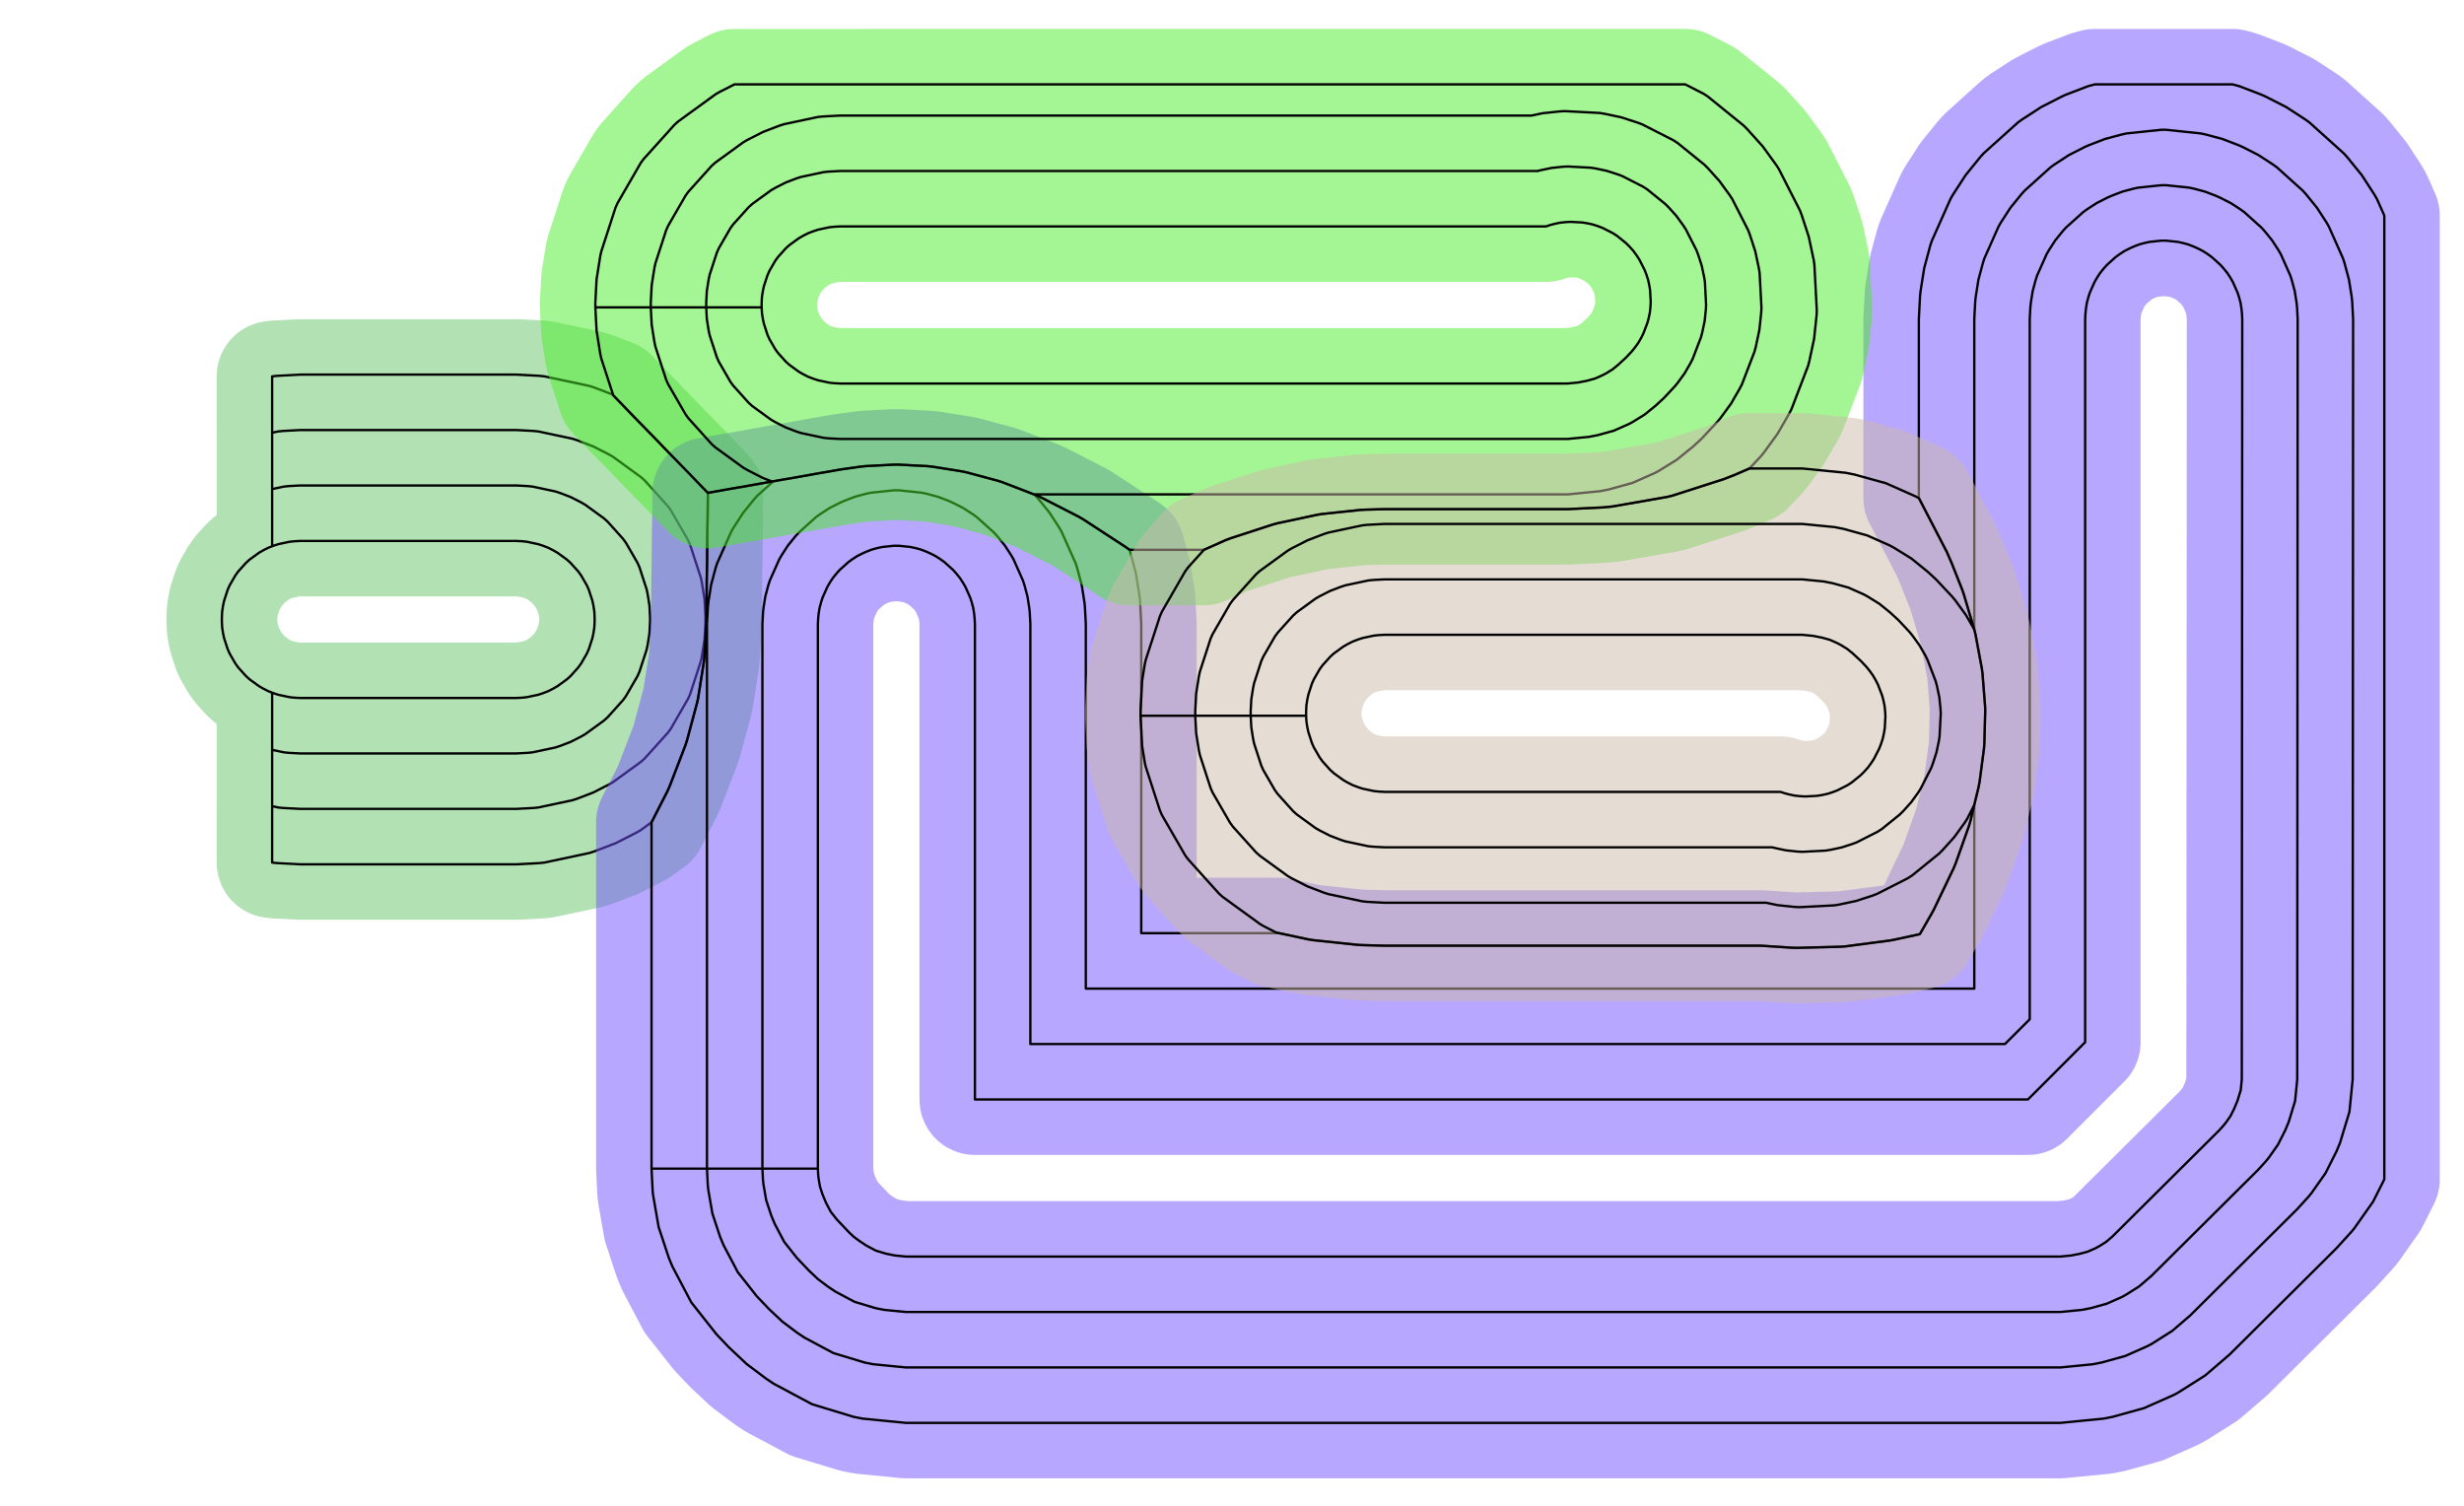 <?xml version="1.0" standalone="no"?>
<!DOCTYPE svg PUBLIC "-//W3C//DTD SVG 1.1//EN"
"http://www.w3.org/Graphics/SVG/1.1/DTD/svg11.dtd">
<!-- original:
<svg width="50.3955" height="30.8092" viewBox="0 0 1049.91 641.858" version="1.1"
-->
<svg width="5039.55" height="3080.92" viewBox="0 0 1049.91 641.858" version="1.1"
xmlns="http://www.w3.org/2000/svg"
xmlns:xlink="http://www.w3.org/1999/xlink">
<polyline points="94.541,264.981 94.541,262.923 94.671,260.455 95.057,258.011 95.485,255.999 97.011,251.303 97.849,249.423 100.317,245.147 101.527,243.481 104.831,239.811 106.361,238.435 110.355,235.531 112.137,234.503 114.341,233.381 115.953,232.763 115.953,160.371 116.029,160.353 118.075,160.139 127.953,159.621 219.953,159.621 229.829,160.139 231.875,160.353 251.197,164.461 253.153,165.097 260.933,168.083 263.647,170.855 265.169,172.429 269.159,176.599 270.647,178.135 278.619,186.277 280.063,187.769 283.727,191.599 285.163,193.083 292.739,200.819 294.175,202.303 297.839,206.133 299.283,207.625 301.619,210.011 301.553,218.379 301.519,220.735 301.403,226.523 301.371,228.789 301.301,238.647 301.271,240.801 301.169,245.625 301.139,247.733 301.081,256.391 301.051,258.457 300.957,262.923 300.927,264.981 300.921,265.953 300.137,279.955 299.921,282.013 297.477,297.377 297.039,299.435 292.719,315.511 292.051,317.567 285.337,335.011 284.419,337.071 277.615,350.377 272.981,353.743 271.199,354.773 262.387,359.263 253.153,362.807 251.197,363.443 231.875,367.551 229.829,367.765 219.953,368.283 127.953,368.283 118.075,367.765 116.029,367.551 115.953,367.533 115.953,295.141 114.341,294.523 112.137,293.401 110.355,292.373 106.361,289.469 104.831,288.093 101.527,284.423 100.317,282.757 97.849,278.481 97.011,276.601 95.485,271.905 95.057,269.893 94.671,267.449 94.541,264.981 94.541,264.981 94.541,262.923 94.671,260.455 95.057,258.011 95.485,255.999 97.011,251.303 97.849,249.423 100.317,245.147 101.527,243.481 104.831,239.811 106.361,238.435 110.355,235.531 112.137,234.503 114.341,233.381 115.951,232.763 115.951,184.387 118.499,183.847 120.545,183.631 127.953,183.243 219.953,183.243 227.359,183.631 229.405,183.847 243.897,186.927 245.855,187.563 252.779,190.221 259.389,193.589 261.171,194.617 273.155,203.325 274.685,204.703 284.599,215.711 285.807,217.377 293.215,230.207 294.053,232.087 298.631,246.177 299.059,248.189 300.219,255.515 300.607,262.923 300.607,264.981 300.219,272.389 299.059,279.715 298.631,281.727 294.053,295.817 293.215,297.697 285.807,310.527 284.599,312.193 274.685,323.201 273.155,324.579 261.171,333.287 259.389,334.315 252.779,337.683 245.855,340.341 243.897,340.977 229.405,344.057 227.359,344.273 219.953,344.661 127.953,344.661 120.545,344.273 118.499,344.057 115.951,343.517 115.951,295.141 114.341,294.523 112.137,293.401 110.355,292.373 106.361,289.469 104.831,288.093 101.527,284.423 100.317,282.757 97.849,278.481 97.011,276.601 95.485,271.905 95.057,269.893 94.671,267.449 94.541,264.981 94.541,264.981 94.541,262.923 94.671,260.455 95.057,258.011 95.485,255.999 97.011,251.303 97.849,249.423 100.317,245.147 101.527,243.481 104.831,239.811 106.361,238.435 110.355,235.531 112.137,234.503 114.341,233.381 115.951,232.763 115.951,208.405 120.967,207.339 123.013,207.125 127.953,206.865 219.953,206.865 224.891,207.125 226.937,207.339 236.597,209.393 238.555,210.029 243.171,211.801 247.577,214.045 249.359,215.075 257.349,220.881 258.879,222.257 265.487,229.597 266.697,231.261 271.635,239.815 272.473,241.695 275.525,251.087 275.953,253.101 276.725,257.985 276.985,262.923 276.985,264.981 276.725,269.919 275.953,274.803 275.525,276.817 272.473,286.209 271.635,288.089 266.697,296.643 265.487,298.307 258.879,305.647 257.349,307.023 249.359,312.829 247.577,313.859 243.171,316.103 238.555,317.875 236.597,318.511 226.937,320.565 224.891,320.779 219.953,321.039 127.953,321.039 123.013,320.779 120.967,320.565 115.951,319.499 115.951,295.141 114.341,294.523 112.137,293.401 110.355,292.373 106.361,289.469 104.831,288.093 101.527,284.423 100.317,282.757 97.849,278.481 97.011,276.601 95.485,271.905 95.057,269.893 94.671,267.449 94.541,264.981 94.541,264.981 94.541,262.923 94.671,260.455 95.057,258.011 95.485,255.999 97.011,251.303 97.849,249.423 100.317,245.147 101.527,243.481 104.831,239.811 106.361,238.435 110.355,235.531 112.137,234.503 114.341,233.381 116.649,232.495 118.607,231.859 123.437,230.831 125.483,230.617 127.953,230.487 219.953,230.487 222.421,230.617 224.467,230.831 229.297,231.859 231.255,232.495 233.563,233.381 235.767,234.503 237.549,235.531 241.543,238.435 243.073,239.811 246.377,243.481 247.587,245.147 250.055,249.423 250.893,251.303 252.419,255.999 252.847,258.011 253.233,260.455 253.363,262.923 253.363,264.981 253.233,267.449 252.847,269.893 252.419,271.905 250.893,276.601 250.055,278.481 247.587,282.757 246.377,284.423 243.073,288.093 241.543,289.469 237.549,292.373 235.767,293.401 233.563,294.523 231.255,295.409 229.297,296.045 224.467,297.073 222.421,297.287 219.953,297.417 127.953,297.417 125.483,297.287 123.437,297.073 118.607,296.045 116.649,295.409 114.341,294.523 112.137,293.401 110.355,292.373 106.361,289.469 104.831,288.093 101.527,284.423 100.317,282.757 97.849,278.481 97.011,276.601 95.485,271.905 95.057,269.893 94.671,267.449 94.541,264.981" style="stroke:rgb(103,198,105);stroke-width:47.244;fill:none;stroke-opacity:0.5;stroke-linecap:round;stroke-linejoin:round;;fill:none"/>
<polyline points="94.541,264.981 94.541,262.923 94.671,260.455 95.057,258.011 95.485,255.999 97.011,251.303 97.849,249.423 100.317,245.147 101.527,243.481 104.831,239.811 106.361,238.435 110.355,235.531 112.137,234.503 114.341,233.381 115.953,232.763 115.953,160.371 116.029,160.353 118.075,160.139 127.953,159.621 219.953,159.621 229.829,160.139 231.875,160.353 251.197,164.461 253.153,165.097 260.933,168.083 263.647,170.855 265.169,172.429 269.159,176.599 270.647,178.135 278.619,186.277 280.063,187.769 283.727,191.599 285.163,193.083 292.739,200.819 294.175,202.303 297.839,206.133 299.283,207.625 301.619,210.011 301.553,218.379 301.519,220.735 301.403,226.523 301.371,228.789 301.301,238.647 301.271,240.801 301.169,245.625 301.139,247.733 301.081,256.391 301.051,258.457 300.957,262.923 300.927,264.981 300.921,265.953 300.137,279.955 299.921,282.013 297.477,297.377 297.039,299.435 292.719,315.511 292.051,317.567 285.337,335.011 284.419,337.071 277.615,350.377 272.981,353.743 271.199,354.773 262.387,359.263 253.153,362.807 251.197,363.443 231.875,367.551 229.829,367.765 219.953,368.283 127.953,368.283 118.075,367.765 116.029,367.551 115.953,367.533 115.953,295.141 114.341,294.523 112.137,293.401 110.355,292.373 106.361,289.469 104.831,288.093 101.527,284.423 100.317,282.757 97.849,278.481 97.011,276.601 95.485,271.905 95.057,269.893 94.671,267.449 94.541,264.981 94.541,264.981 94.541,262.923 94.671,260.455 95.057,258.011 95.485,255.999 97.011,251.303 97.849,249.423 100.317,245.147 101.527,243.481 104.831,239.811 106.361,238.435 110.355,235.531 112.137,234.503 114.341,233.381 115.951,232.763 115.951,184.387 118.499,183.847 120.545,183.631 127.953,183.243 219.953,183.243 227.359,183.631 229.405,183.847 243.897,186.927 245.855,187.563 252.779,190.221 259.389,193.589 261.171,194.617 273.155,203.325 274.685,204.703 284.599,215.711 285.807,217.377 293.215,230.207 294.053,232.087 298.631,246.177 299.059,248.189 300.219,255.515 300.607,262.923 300.607,264.981 300.219,272.389 299.059,279.715 298.631,281.727 294.053,295.817 293.215,297.697 285.807,310.527 284.599,312.193 274.685,323.201 273.155,324.579 261.171,333.287 259.389,334.315 252.779,337.683 245.855,340.341 243.897,340.977 229.405,344.057 227.359,344.273 219.953,344.661 127.953,344.661 120.545,344.273 118.499,344.057 115.951,343.517 115.951,295.141 114.341,294.523 112.137,293.401 110.355,292.373 106.361,289.469 104.831,288.093 101.527,284.423 100.317,282.757 97.849,278.481 97.011,276.601 95.485,271.905 95.057,269.893 94.671,267.449 94.541,264.981 94.541,264.981 94.541,262.923 94.671,260.455 95.057,258.011 95.485,255.999 97.011,251.303 97.849,249.423 100.317,245.147 101.527,243.481 104.831,239.811 106.361,238.435 110.355,235.531 112.137,234.503 114.341,233.381 115.951,232.763 115.951,208.405 120.967,207.339 123.013,207.125 127.953,206.865 219.953,206.865 224.891,207.125 226.937,207.339 236.597,209.393 238.555,210.029 243.171,211.801 247.577,214.045 249.359,215.075 257.349,220.881 258.879,222.257 265.487,229.597 266.697,231.261 271.635,239.815 272.473,241.695 275.525,251.087 275.953,253.101 276.725,257.985 276.985,262.923 276.985,264.981 276.725,269.919 275.953,274.803 275.525,276.817 272.473,286.209 271.635,288.089 266.697,296.643 265.487,298.307 258.879,305.647 257.349,307.023 249.359,312.829 247.577,313.859 243.171,316.103 238.555,317.875 236.597,318.511 226.937,320.565 224.891,320.779 219.953,321.039 127.953,321.039 123.013,320.779 120.967,320.565 115.951,319.499 115.951,295.141 114.341,294.523 112.137,293.401 110.355,292.373 106.361,289.469 104.831,288.093 101.527,284.423 100.317,282.757 97.849,278.481 97.011,276.601 95.485,271.905 95.057,269.893 94.671,267.449 94.541,264.981 94.541,264.981 94.541,262.923 94.671,260.455 95.057,258.011 95.485,255.999 97.011,251.303 97.849,249.423 100.317,245.147 101.527,243.481 104.831,239.811 106.361,238.435 110.355,235.531 112.137,234.503 114.341,233.381 116.649,232.495 118.607,231.859 123.437,230.831 125.483,230.617 127.953,230.487 219.953,230.487 222.421,230.617 224.467,230.831 229.297,231.859 231.255,232.495 233.563,233.381 235.767,234.503 237.549,235.531 241.543,238.435 243.073,239.811 246.377,243.481 247.587,245.147 250.055,249.423 250.893,251.303 252.419,255.999 252.847,258.011 253.233,260.455 253.363,262.923 253.363,264.981 253.233,267.449 252.847,269.893 252.419,271.905 250.893,276.601 250.055,278.481 247.587,282.757 246.377,284.423 243.073,288.093 241.543,289.469 237.549,292.373 235.767,293.401 233.563,294.523 231.255,295.409 229.297,296.045 224.467,297.073 222.421,297.287 219.953,297.417 127.953,297.417 125.483,297.287 123.437,297.073 118.607,296.045 116.649,295.409 114.341,294.523 112.137,293.401 110.355,292.373 106.361,289.469 104.831,288.093 101.527,284.423 100.317,282.757 97.849,278.481 97.011,276.601 95.485,271.905 95.057,269.893 94.671,267.449 94.541,264.981" style="stroke:rgb(0,0,0);stroke-width:1px;fill:none;stroke-opacity:1;stroke-linecap:round;stroke-linejoin:round;;fill:none"/>
<polyline points="277.621,497.953 277.621,350.365 284.419,337.071 285.337,335.011 292.051,317.567 292.719,315.511 297.039,299.435 297.477,297.377 299.921,282.013 300.137,279.955 300.921,265.953 300.927,264.981 300.957,262.923 301.051,258.457 301.081,256.391 301.139,247.733 301.169,245.625 301.271,240.801 301.301,238.647 301.371,228.789 301.403,226.523 301.519,220.735 301.553,218.379 301.619,210.011 311.603,208.229 314.239,207.775 315.573,207.555 318.157,207.109 332.625,204.521 334.915,204.129 335.703,203.999 337.963,203.613 349.365,201.569 351.475,201.209 351.937,201.133 354.031,200.775 357.953,200.073 366.625,198.839 368.681,198.621 380.923,197.977 382.981,197.977 395.221,198.621 397.277,198.839 409.845,200.837 411.903,201.273 425.069,204.813 427.125,205.481 441.439,210.989 443.497,211.907 459.439,220.059 461.497,221.247 479.673,233.097 481.305,234.283 481.443,234.707 484.003,244.261 485.551,254.029 485.765,256.075 486.283,265.953 486.283,297.127 485.979,302.923 485.979,304.981 486.283,310.773 486.283,397.621 545.101,397.621 557.551,400.275 559.609,400.601 578.515,402.597 580.575,402.705 589.953,402.951 750.209,402.951 763.777,403.829 765.833,403.883 784.351,403.397 786.407,403.235 805.247,400.747 807.305,400.365 818.049,398.049 822.951,389.511 824.069,387.453 832.463,369.917 833.315,367.861 838.961,351.963 839.569,349.905 843.121,335.149 843.503,333.089 845.371,318.943 845.533,316.885 845.899,302.989 845.845,300.933 844.745,286.999 844.475,284.941 841.795,270.515 841.301,268.457 836.741,253.117 836.013,251.059 831.563,239.829 829.485,235.077 817.859,212.653 817.621,212.257 817.621,135.951 818.139,126.075 818.353,124.029 819.901,114.261 822.461,104.707 823.097,102.751 831.131,84.705 832.161,82.923 837.547,74.627 843.771,66.941 845.147,65.413 859.827,52.195 861.491,50.985 869.787,45.599 878.599,41.109 880.479,40.271 889.713,36.727 892.607,35.953 951.297,35.953 954.191,36.727 963.425,40.271 965.305,41.109 974.117,45.599 982.413,50.985 984.077,52.195 998.757,65.413 1000.13,66.941 1006.36,74.627 1011.74,82.923 1012.77,84.705 1015.95,91.845 1015.95,502.519 1011.18,511.997 1003.18,523.363 1001.95,524.855 995.527,531.921 950.037,577.145 939.595,586.113 927.961,593.467 926.259,594.377 913.551,600.011 900.153,603.717 896.385,604.467 877.953,606.283 385.953,606.283 367.519,604.467 363.751,603.717 346.027,598.341 329.691,589.609 326.497,587.475 318.143,581.199 310.533,574.037 305.309,568.545 294.555,554.931 286.473,539.579 285.003,536.031 280.643,522.831 278.265,509.133 278.077,507.213 277.621,497.953 301.243,497.953 301.243,265.953 301.631,258.545 301.847,256.499 303.007,249.171 304.927,242.007 305.563,240.049 311.589,226.515 312.617,224.733 316.657,218.513 321.325,212.749 322.703,211.219 329.525,205.075 332.625,204.521 334.915,204.129 335.703,203.999 337.963,203.613 349.365,201.569 351.475,201.209 351.937,201.133 354.031,200.775 357.953,200.073 366.625,198.839 368.681,198.621 380.923,197.977 382.981,197.977 395.221,198.621 397.277,198.839 409.845,200.837 411.903,201.273 425.069,204.813 427.125,205.481 440.581,210.659 441.201,211.219 442.579,212.749 447.247,218.513 451.287,224.733 452.315,226.515 458.341,240.049 458.977,242.007 460.897,249.171 462.057,256.499 462.273,258.545 462.661,265.953 462.661,421.243 841.243,421.243 841.243,342.953 843.121,335.149 843.503,333.089 845.371,318.943 845.533,316.885 845.899,302.989 845.845,300.933 844.745,286.999 844.475,284.941 841.795,270.515 841.301,268.457 841.243,268.261 841.243,135.951 841.631,128.545 841.847,126.499 843.007,119.171 844.927,112.007 845.563,110.049 851.589,96.515 852.617,94.733 856.657,88.513 861.325,82.749 862.703,81.219 873.711,71.305 875.377,70.097 881.597,66.057 888.207,62.689 890.087,61.851 897.011,59.193 904.177,57.273 906.189,56.845 920.923,55.297 922.981,55.297 937.715,56.845 939.727,57.273 946.893,59.193 953.817,61.851 955.697,62.689 962.307,66.057 968.527,70.097 970.193,71.305 981.201,81.219 982.579,82.749 987.247,88.513 991.287,94.733 992.315,96.515 998.341,110.049 998.977,112.007 1000.9,119.171 1002.06,126.499 1002.27,128.545 1002.66,135.993 1002.47,459.913 1001.1,473.717 997.077,486.991 995.607,490.539 990.919,499.853 984.917,508.377 983.691,509.869 978.873,515.169 933.383,560.393 925.551,567.119 916.827,572.635 915.125,573.543 905.593,577.769 895.543,580.549 891.777,581.299 877.953,582.661 385.953,582.661 372.127,581.299 368.361,580.549 355.067,576.517 342.815,569.969 339.621,567.835 333.355,563.127 327.647,557.755 322.423,552.265 314.359,542.053 308.297,530.539 306.827,526.991 303.557,517.091 301.773,506.819 301.585,504.899 301.243,497.953 324.865,497.953 324.865,265.953 325.125,261.013 325.339,258.967 326.113,254.083 327.393,249.307 328.029,247.349 332.045,238.327 333.075,236.545 335.767,232.397 338.881,228.555 340.257,227.025 347.597,220.417 349.261,219.207 353.409,216.513 357.815,214.269 359.695,213.431 364.311,211.659 369.087,210.379 371.101,209.951 380.923,208.919 382.981,208.919 392.803,209.951 394.817,210.379 399.593,211.659 404.209,213.431 406.089,214.269 410.495,216.513 414.643,219.207 416.307,220.417 423.647,227.025 425.023,228.555 428.137,232.397 430.829,236.545 431.859,238.327 435.875,247.349 436.511,249.307 437.791,254.083 438.565,258.967 438.779,261.013 439.039,265.953 439.039,444.865 854.307,444.865 864.865,434.305 864.865,135.951 865.125,131.013 865.339,128.967 866.113,124.083 867.393,119.307 868.029,117.349 872.045,108.327 873.075,106.545 875.767,102.397 878.881,98.555 880.257,97.025 887.597,90.417 889.261,89.207 893.409,86.513 897.815,84.269 899.695,83.431 904.311,81.659 909.087,80.379 911.101,79.951 920.923,78.919 922.981,78.919 932.803,79.951 934.817,80.379 939.593,81.659 944.209,83.431 946.089,84.269 950.495,86.513 954.643,89.207 956.307,90.417 963.647,97.025 965.023,98.555 968.137,102.397 970.829,106.545 971.859,108.327 975.875,117.349 976.511,119.307 977.791,124.083 978.565,128.967 978.779,131.013 979.039,135.979 978.849,459.899 977.939,469.103 975.253,477.951 973.783,481.499 970.659,487.709 966.655,493.391 965.431,494.883 962.219,498.417 916.729,543.641 911.507,548.125 905.691,551.801 903.989,552.711 897.635,555.527 890.935,557.381 887.169,558.131 877.953,559.039 385.953,559.039 376.735,558.131 372.969,557.381 364.105,554.693 355.939,550.327 352.745,548.193 348.567,545.055 344.763,541.475 339.539,535.983 334.161,529.175 330.121,521.499 328.651,517.951 326.471,511.351 325.283,504.503 325.093,502.583 324.865,497.953 348.487,497.953 348.487,265.953 348.617,263.483 348.831,261.437 349.219,258.995 349.859,256.607 350.495,254.649 352.503,250.137 353.531,248.355 354.879,246.283 356.435,244.361 357.811,242.831 361.481,239.527 363.147,238.317 365.219,236.971 367.423,235.849 369.303,235.011 371.611,234.125 373.999,233.485 376.011,233.057 380.923,232.541 382.981,232.541 387.893,233.057 389.905,233.485 392.293,234.125 394.601,235.011 396.481,235.849 398.685,236.971 400.757,238.317 402.423,239.527 406.093,242.831 407.469,244.361 409.025,246.283 410.373,248.355 411.401,250.137 413.409,254.649 414.045,256.607 414.685,258.995 415.073,261.437 415.287,263.483 415.417,265.953 415.417,468.487 864.091,468.487 888.487,444.091 888.487,135.951 888.617,133.483 888.831,131.437 889.219,128.995 889.859,126.607 890.495,124.649 892.503,120.137 893.531,118.355 894.879,116.283 896.435,114.361 897.811,112.831 901.481,109.527 903.147,108.317 905.219,106.971 907.423,105.849 909.303,105.011 911.611,104.125 913.999,103.485 916.011,103.057 920.923,102.541 922.981,102.541 927.893,103.057 929.905,103.485 932.293,104.125 934.601,105.011 936.481,105.849 938.685,106.971 940.757,108.317 942.423,109.527 946.093,112.831 947.469,114.361 949.025,116.283 950.373,118.355 951.401,120.137 953.409,124.649 954.045,126.607 954.685,128.995 955.073,131.437 955.287,133.483 955.417,135.965 955.227,459.885 954.773,464.487 953.429,468.911 951.959,472.459 950.397,475.565 948.395,478.405 947.171,479.897 945.565,481.665 900.075,526.889 897.463,529.129 894.555,530.969 892.853,531.879 889.677,533.287 886.327,534.213 882.561,534.963 877.953,535.417 385.953,535.417 381.343,534.963 377.577,534.213 373.145,532.869 369.061,530.687 365.869,528.553 363.779,526.983 361.877,525.193 356.653,519.701 353.965,516.297 351.945,512.459 350.475,508.911 349.385,505.611 348.791,502.187 348.601,500.267 348.487,497.953" style="stroke:rgb(115,81,255);stroke-width:47.244;fill:none;stroke-opacity:0.5;stroke-linecap:round;stroke-linejoin:round;;fill:none"/>
<polyline points="277.621,497.953 277.621,350.365 284.419,337.071 285.337,335.011 292.051,317.567 292.719,315.511 297.039,299.435 297.477,297.377 299.921,282.013 300.137,279.955 300.921,265.953 300.927,264.981 300.957,262.923 301.051,258.457 301.081,256.391 301.139,247.733 301.169,245.625 301.271,240.801 301.301,238.647 301.371,228.789 301.403,226.523 301.519,220.735 301.553,218.379 301.619,210.011 311.603,208.229 314.239,207.775 315.573,207.555 318.157,207.109 332.625,204.521 334.915,204.129 335.703,203.999 337.963,203.613 349.365,201.569 351.475,201.209 351.937,201.133 354.031,200.775 357.953,200.073 366.625,198.839 368.681,198.621 380.923,197.977 382.981,197.977 395.221,198.621 397.277,198.839 409.845,200.837 411.903,201.273 425.069,204.813 427.125,205.481 441.439,210.989 443.497,211.907 459.439,220.059 461.497,221.247 479.673,233.097 481.305,234.283 481.443,234.707 484.003,244.261 485.551,254.029 485.765,256.075 486.283,265.953 486.283,297.127 485.979,302.923 485.979,304.981 486.283,310.773 486.283,397.621 545.101,397.621 557.551,400.275 559.609,400.601 578.515,402.597 580.575,402.705 589.953,402.951 750.209,402.951 763.777,403.829 765.833,403.883 784.351,403.397 786.407,403.235 805.247,400.747 807.305,400.365 818.049,398.049 822.951,389.511 824.069,387.453 832.463,369.917 833.315,367.861 838.961,351.963 839.569,349.905 843.121,335.149 843.503,333.089 845.371,318.943 845.533,316.885 845.899,302.989 845.845,300.933 844.745,286.999 844.475,284.941 841.795,270.515 841.301,268.457 836.741,253.117 836.013,251.059 831.563,239.829 829.485,235.077 817.859,212.653 817.621,212.257 817.621,135.951 818.139,126.075 818.353,124.029 819.901,114.261 822.461,104.707 823.097,102.751 831.131,84.705 832.161,82.923 837.547,74.627 843.771,66.941 845.147,65.413 859.827,52.195 861.491,50.985 869.787,45.599 878.599,41.109 880.479,40.271 889.713,36.727 892.607,35.953 951.297,35.953 954.191,36.727 963.425,40.271 965.305,41.109 974.117,45.599 982.413,50.985 984.077,52.195 998.757,65.413 1000.13,66.941 1006.36,74.627 1011.74,82.923 1012.77,84.705 1015.95,91.845 1015.95,502.519 1011.18,511.997 1003.18,523.363 1001.95,524.855 995.527,531.921 950.037,577.145 939.595,586.113 927.961,593.467 926.259,594.377 913.551,600.011 900.153,603.717 896.385,604.467 877.953,606.283 385.953,606.283 367.519,604.467 363.751,603.717 346.027,598.341 329.691,589.609 326.497,587.475 318.143,581.199 310.533,574.037 305.309,568.545 294.555,554.931 286.473,539.579 285.003,536.031 280.643,522.831 278.265,509.133 278.077,507.213 277.621,497.953 301.243,497.953 301.243,265.953 301.631,258.545 301.847,256.499 303.007,249.171 304.927,242.007 305.563,240.049 311.589,226.515 312.617,224.733 316.657,218.513 321.325,212.749 322.703,211.219 329.525,205.075 332.625,204.521 334.915,204.129 335.703,203.999 337.963,203.613 349.365,201.569 351.475,201.209 351.937,201.133 354.031,200.775 357.953,200.073 366.625,198.839 368.681,198.621 380.923,197.977 382.981,197.977 395.221,198.621 397.277,198.839 409.845,200.837 411.903,201.273 425.069,204.813 427.125,205.481 440.581,210.659 441.201,211.219 442.579,212.749 447.247,218.513 451.287,224.733 452.315,226.515 458.341,240.049 458.977,242.007 460.897,249.171 462.057,256.499 462.273,258.545 462.661,265.953 462.661,421.243 841.243,421.243 841.243,342.953 843.121,335.149 843.503,333.089 845.371,318.943 845.533,316.885 845.899,302.989 845.845,300.933 844.745,286.999 844.475,284.941 841.795,270.515 841.301,268.457 841.243,268.261 841.243,135.951 841.631,128.545 841.847,126.499 843.007,119.171 844.927,112.007 845.563,110.049 851.589,96.515 852.617,94.733 856.657,88.513 861.325,82.749 862.703,81.219 873.711,71.305 875.377,70.097 881.597,66.057 888.207,62.689 890.087,61.851 897.011,59.193 904.177,57.273 906.189,56.845 920.923,55.297 922.981,55.297 937.715,56.845 939.727,57.273 946.893,59.193 953.817,61.851 955.697,62.689 962.307,66.057 968.527,70.097 970.193,71.305 981.201,81.219 982.579,82.749 987.247,88.513 991.287,94.733 992.315,96.515 998.341,110.049 998.977,112.007 1000.9,119.171 1002.06,126.499 1002.27,128.545 1002.66,135.993 1002.47,459.913 1001.1,473.717 997.077,486.991 995.607,490.539 990.919,499.853 984.917,508.377 983.691,509.869 978.873,515.169 933.383,560.393 925.551,567.119 916.827,572.635 915.125,573.543 905.593,577.769 895.543,580.549 891.777,581.299 877.953,582.661 385.953,582.661 372.127,581.299 368.361,580.549 355.067,576.517 342.815,569.969 339.621,567.835 333.355,563.127 327.647,557.755 322.423,552.265 314.359,542.053 308.297,530.539 306.827,526.991 303.557,517.091 301.773,506.819 301.585,504.899 301.243,497.953 324.865,497.953 324.865,265.953 325.125,261.013 325.339,258.967 326.113,254.083 327.393,249.307 328.029,247.349 332.045,238.327 333.075,236.545 335.767,232.397 338.881,228.555 340.257,227.025 347.597,220.417 349.261,219.207 353.409,216.513 357.815,214.269 359.695,213.431 364.311,211.659 369.087,210.379 371.101,209.951 380.923,208.919 382.981,208.919 392.803,209.951 394.817,210.379 399.593,211.659 404.209,213.431 406.089,214.269 410.495,216.513 414.643,219.207 416.307,220.417 423.647,227.025 425.023,228.555 428.137,232.397 430.829,236.545 431.859,238.327 435.875,247.349 436.511,249.307 437.791,254.083 438.565,258.967 438.779,261.013 439.039,265.953 439.039,444.865 854.307,444.865 864.865,434.305 864.865,135.951 865.125,131.013 865.339,128.967 866.113,124.083 867.393,119.307 868.029,117.349 872.045,108.327 873.075,106.545 875.767,102.397 878.881,98.555 880.257,97.025 887.597,90.417 889.261,89.207 893.409,86.513 897.815,84.269 899.695,83.431 904.311,81.659 909.087,80.379 911.101,79.951 920.923,78.919 922.981,78.919 932.803,79.951 934.817,80.379 939.593,81.659 944.209,83.431 946.089,84.269 950.495,86.513 954.643,89.207 956.307,90.417 963.647,97.025 965.023,98.555 968.137,102.397 970.829,106.545 971.859,108.327 975.875,117.349 976.511,119.307 977.791,124.083 978.565,128.967 978.779,131.013 979.039,135.979 978.849,459.899 977.939,469.103 975.253,477.951 973.783,481.499 970.659,487.709 966.655,493.391 965.431,494.883 962.219,498.417 916.729,543.641 911.507,548.125 905.691,551.801 903.989,552.711 897.635,555.527 890.935,557.381 887.169,558.131 877.953,559.039 385.953,559.039 376.735,558.131 372.969,557.381 364.105,554.693 355.939,550.327 352.745,548.193 348.567,545.055 344.763,541.475 339.539,535.983 334.161,529.175 330.121,521.499 328.651,517.951 326.471,511.351 325.283,504.503 325.093,502.583 324.865,497.953 348.487,497.953 348.487,265.953 348.617,263.483 348.831,261.437 349.219,258.995 349.859,256.607 350.495,254.649 352.503,250.137 353.531,248.355 354.879,246.283 356.435,244.361 357.811,242.831 361.481,239.527 363.147,238.317 365.219,236.971 367.423,235.849 369.303,235.011 371.611,234.125 373.999,233.485 376.011,233.057 380.923,232.541 382.981,232.541 387.893,233.057 389.905,233.485 392.293,234.125 394.601,235.011 396.481,235.849 398.685,236.971 400.757,238.317 402.423,239.527 406.093,242.831 407.469,244.361 409.025,246.283 410.373,248.355 411.401,250.137 413.409,254.649 414.045,256.607 414.685,258.995 415.073,261.437 415.287,263.483 415.417,265.953 415.417,468.487 864.091,468.487 888.487,444.091 888.487,135.951 888.617,133.483 888.831,131.437 889.219,128.995 889.859,126.607 890.495,124.649 892.503,120.137 893.531,118.355 894.879,116.283 896.435,114.361 897.811,112.831 901.481,109.527 903.147,108.317 905.219,106.971 907.423,105.849 909.303,105.011 911.611,104.125 913.999,103.485 916.011,103.057 920.923,102.541 922.981,102.541 927.893,103.057 929.905,103.485 932.293,104.125 934.601,105.011 936.481,105.849 938.685,106.971 940.757,108.317 942.423,109.527 946.093,112.831 947.469,114.361 949.025,116.283 950.373,118.355 951.401,120.137 953.409,124.649 954.045,126.607 954.685,128.995 955.073,131.437 955.287,133.483 955.417,135.965 955.227,459.885 954.773,464.487 953.429,468.911 951.959,472.459 950.397,475.565 948.395,478.405 947.171,479.897 945.565,481.665 900.075,526.889 897.463,529.129 894.555,530.969 892.853,531.879 889.677,533.287 886.327,534.213 882.561,534.963 877.953,535.417 385.953,535.417 381.343,534.963 377.577,534.213 373.145,532.869 369.061,530.687 365.869,528.553 363.779,526.983 361.877,525.193 356.653,519.701 353.965,516.297 351.945,512.459 350.475,508.911 349.385,505.611 348.791,502.187 348.601,500.267 348.487,497.953" style="stroke:rgb(0,0,0);stroke-width:1px;fill:none;stroke-opacity:1;stroke-linecap:round;stroke-linejoin:round;;fill:none"/>
<polyline points="253.675,130.981 253.675,128.923 254.193,119.047 255.741,109.277 256.167,107.265 262.271,88.479 263.109,86.599 272.985,69.491 274.195,67.827 287.413,53.147 288.941,51.771 304.923,40.161 306.705,39.131 312.945,35.953 718.059,35.951 725.883,39.937 727.609,41.059 742.959,53.489 744.415,54.945 751.033,62.295 756.845,70.295 757.967,72.021 766.935,89.623 767.671,91.543 770.727,100.949 772.785,110.623 773.105,112.655 774.139,132.383 774.033,134.437 772.999,144.273 770.941,153.947 770.409,155.935 763.331,174.375 762.397,176.209 757.451,184.775 751.637,192.775 750.343,194.375 745.427,199.621 739.189,202.327 734.437,204.185 712.499,211.225 710.569,211.709 687.009,215.823 683.169,216.201 667.953,216.951 589.953,216.951 581.837,217.165 579.777,217.273 563.413,218.999 561.355,219.325 544.401,222.939 542.343,223.491 524.197,229.403 522.137,230.195 512.987,234.283 481.305,234.283 479.673,233.097 461.497,221.247 459.439,220.059 443.497,211.907 441.439,210.989 427.125,205.481 425.069,204.813 411.903,201.273 409.845,200.837 397.277,198.839 395.221,198.621 382.981,197.977 380.923,197.977 368.681,198.621 366.625,198.839 357.953,200.073 354.031,200.775 351.937,201.133 351.475,201.209 349.365,201.569 337.963,203.613 335.703,203.999 334.915,204.129 332.625,204.521 318.157,207.109 315.573,207.555 314.239,207.775 311.603,208.229 301.619,210.011 299.283,207.625 297.839,206.133 294.175,202.303 292.739,200.819 285.163,193.083 283.727,191.599 280.063,187.769 278.619,186.277 270.647,178.135 269.159,176.599 265.169,172.429 263.647,170.855 261.311,168.469 256.167,152.639 255.741,150.627 254.193,140.857 253.675,130.981 277.297,130.981 277.297,128.923 277.685,121.515 278.845,114.189 279.273,112.177 283.851,98.087 284.689,96.207 292.097,83.377 293.305,81.711 303.219,70.703 304.749,69.325 316.733,60.617 318.515,59.589 325.125,56.221 332.049,53.563 334.007,52.927 348.499,49.847 350.545,49.631 357.953,49.243 652.591,49.243 657.327,48.237 664.703,47.461 666.759,47.353 681.553,48.129 683.585,48.451 690.841,49.993 697.895,52.285 699.817,53.023 713.017,59.749 714.743,60.869 726.257,70.193 727.711,71.647 732.675,77.161 737.035,83.161 738.155,84.887 744.881,98.087 745.619,100.009 747.911,107.063 749.453,114.319 749.775,116.351 750.551,131.145 750.443,133.201 749.667,140.577 748.125,147.833 747.593,149.821 742.283,163.651 741.349,165.485 737.639,171.909 733.279,177.911 731.985,179.509 724.987,186.977 721.497,190.201 714.493,195.885 706.827,200.635 705.125,201.543 695.593,205.769 685.543,208.549 681.777,209.299 667.953,210.661 440.583,210.661 427.125,205.481 425.069,204.813 411.903,201.273 409.845,200.837 397.277,198.839 395.221,198.621 382.981,197.977 380.923,197.977 368.681,198.621 366.625,198.839 357.953,200.073 354.031,200.775 351.937,201.133 351.475,201.209 349.365,201.569 337.963,203.613 335.703,203.999 334.915,204.129 332.625,204.521 328.997,205.169 325.125,203.683 318.515,200.315 316.733,199.287 304.749,190.579 303.219,189.201 293.305,178.193 292.097,176.527 284.689,163.697 283.851,161.817 279.273,147.727 278.845,145.715 277.685,138.389 277.297,130.981 300.919,130.981 300.919,128.923 301.179,123.985 301.951,119.101 302.379,117.087 305.431,107.695 306.269,105.815 311.207,97.261 312.417,95.597 319.025,88.257 320.555,86.881 328.545,81.075 330.327,80.045 334.733,77.801 339.349,76.029 341.307,75.393 350.967,73.339 353.013,73.125 357.953,72.865 655.181,72.865 656.185,72.597 661.021,71.569 665.939,71.051 667.995,70.943 677.857,71.461 679.891,71.783 684.727,72.811 689.431,74.339 691.351,75.077 700.151,79.561 701.877,80.681 709.553,86.897 711.007,88.351 714.317,92.027 717.223,96.027 718.343,97.753 722.827,106.553 723.565,108.473 725.093,113.177 726.121,118.013 726.443,120.047 726.961,129.909 726.853,131.965 726.335,136.883 725.307,141.719 724.775,143.707 721.235,152.927 720.301,154.761 717.829,159.043 714.923,163.045 713.627,164.643 708.963,169.621 705.471,172.845 700.803,176.635 695.691,179.801 693.989,180.711 687.635,183.527 680.935,185.381 677.169,186.131 667.953,187.039 357.953,187.039 353.013,186.779 350.967,186.565 341.307,184.511 339.349,183.875 334.733,182.103 330.327,179.859 328.545,178.829 320.555,173.023 319.025,171.647 312.417,164.307 311.207,162.643 306.269,154.089 305.431,152.209 302.379,142.817 301.951,140.803 301.179,135.919 300.919,130.981 324.541,130.981 324.541,128.923 324.671,126.455 325.057,124.011 325.485,121.999 327.011,117.303 327.849,115.423 330.317,111.147 331.527,109.481 334.831,105.811 336.361,104.435 340.355,101.531 342.137,100.503 344.341,99.381 346.649,98.495 348.607,97.859 353.437,96.831 355.483,96.617 357.953,96.487 658.713,96.487 660.311,95.947 662.299,95.413 664.717,94.899 667.177,94.641 669.231,94.533 674.163,94.791 676.195,95.113 678.613,95.627 680.965,96.391 682.885,97.129 687.285,99.371 689.011,100.491 692.849,103.599 694.305,105.055 695.959,106.893 697.413,108.893 698.533,110.619 700.775,115.019 701.513,116.939 702.277,119.291 702.791,121.709 703.113,123.741 703.371,128.673 703.263,130.727 703.005,133.187 702.491,135.605 701.957,137.593 700.189,142.203 699.255,144.037 698.017,146.179 696.565,148.179 695.269,149.777 692.937,152.267 689.445,155.491 687.111,157.385 684.555,158.969 682.853,159.879 679.677,161.287 676.327,162.213 672.561,162.963 667.953,163.417 357.953,163.417 355.483,163.287 353.437,163.073 348.607,162.045 346.649,161.409 344.341,160.523 342.137,159.401 340.355,158.373 336.361,155.469 334.831,154.093 331.527,150.423 330.317,148.757 327.849,144.481 327.011,142.601 325.485,137.905 325.057,135.893 324.671,133.449 324.541,130.981" style="stroke:rgb(74,236,41);stroke-width:47.244;fill:none;stroke-opacity:0.5;stroke-linecap:round;stroke-linejoin:round;;fill:none"/>
<polyline points="253.675,130.981 253.675,128.923 254.193,119.047 255.741,109.277 256.167,107.265 262.271,88.479 263.109,86.599 272.985,69.491 274.195,67.827 287.413,53.147 288.941,51.771 304.923,40.161 306.705,39.131 312.945,35.953 718.059,35.951 725.883,39.937 727.609,41.059 742.959,53.489 744.415,54.945 751.033,62.295 756.845,70.295 757.967,72.021 766.935,89.623 767.671,91.543 770.727,100.949 772.785,110.623 773.105,112.655 774.139,132.383 774.033,134.437 772.999,144.273 770.941,153.947 770.409,155.935 763.331,174.375 762.397,176.209 757.451,184.775 751.637,192.775 750.343,194.375 745.427,199.621 739.189,202.327 734.437,204.185 712.499,211.225 710.569,211.709 687.009,215.823 683.169,216.201 667.953,216.951 589.953,216.951 581.837,217.165 579.777,217.273 563.413,218.999 561.355,219.325 544.401,222.939 542.343,223.491 524.197,229.403 522.137,230.195 512.987,234.283 481.305,234.283 479.673,233.097 461.497,221.247 459.439,220.059 443.497,211.907 441.439,210.989 427.125,205.481 425.069,204.813 411.903,201.273 409.845,200.837 397.277,198.839 395.221,198.621 382.981,197.977 380.923,197.977 368.681,198.621 366.625,198.839 357.953,200.073 354.031,200.775 351.937,201.133 351.475,201.209 349.365,201.569 337.963,203.613 335.703,203.999 334.915,204.129 332.625,204.521 318.157,207.109 315.573,207.555 314.239,207.775 311.603,208.229 301.619,210.011 299.283,207.625 297.839,206.133 294.175,202.303 292.739,200.819 285.163,193.083 283.727,191.599 280.063,187.769 278.619,186.277 270.647,178.135 269.159,176.599 265.169,172.429 263.647,170.855 261.311,168.469 256.167,152.639 255.741,150.627 254.193,140.857 253.675,130.981 277.297,130.981 277.297,128.923 277.685,121.515 278.845,114.189 279.273,112.177 283.851,98.087 284.689,96.207 292.097,83.377 293.305,81.711 303.219,70.703 304.749,69.325 316.733,60.617 318.515,59.589 325.125,56.221 332.049,53.563 334.007,52.927 348.499,49.847 350.545,49.631 357.953,49.243 652.591,49.243 657.327,48.237 664.703,47.461 666.759,47.353 681.553,48.129 683.585,48.451 690.841,49.993 697.895,52.285 699.817,53.023 713.017,59.749 714.743,60.869 726.257,70.193 727.711,71.647 732.675,77.161 737.035,83.161 738.155,84.887 744.881,98.087 745.619,100.009 747.911,107.063 749.453,114.319 749.775,116.351 750.551,131.145 750.443,133.201 749.667,140.577 748.125,147.833 747.593,149.821 742.283,163.651 741.349,165.485 737.639,171.909 733.279,177.911 731.985,179.509 724.987,186.977 721.497,190.201 714.493,195.885 706.827,200.635 705.125,201.543 695.593,205.769 685.543,208.549 681.777,209.299 667.953,210.661 440.583,210.661 427.125,205.481 425.069,204.813 411.903,201.273 409.845,200.837 397.277,198.839 395.221,198.621 382.981,197.977 380.923,197.977 368.681,198.621 366.625,198.839 357.953,200.073 354.031,200.775 351.937,201.133 351.475,201.209 349.365,201.569 337.963,203.613 335.703,203.999 334.915,204.129 332.625,204.521 328.997,205.169 325.125,203.683 318.515,200.315 316.733,199.287 304.749,190.579 303.219,189.201 293.305,178.193 292.097,176.527 284.689,163.697 283.851,161.817 279.273,147.727 278.845,145.715 277.685,138.389 277.297,130.981 300.919,130.981 300.919,128.923 301.179,123.985 301.951,119.101 302.379,117.087 305.431,107.695 306.269,105.815 311.207,97.261 312.417,95.597 319.025,88.257 320.555,86.881 328.545,81.075 330.327,80.045 334.733,77.801 339.349,76.029 341.307,75.393 350.967,73.339 353.013,73.125 357.953,72.865 655.181,72.865 656.185,72.597 661.021,71.569 665.939,71.051 667.995,70.943 677.857,71.461 679.891,71.783 684.727,72.811 689.431,74.339 691.351,75.077 700.151,79.561 701.877,80.681 709.553,86.897 711.007,88.351 714.317,92.027 717.223,96.027 718.343,97.753 722.827,106.553 723.565,108.473 725.093,113.177 726.121,118.013 726.443,120.047 726.961,129.909 726.853,131.965 726.335,136.883 725.307,141.719 724.775,143.707 721.235,152.927 720.301,154.761 717.829,159.043 714.923,163.045 713.627,164.643 708.963,169.621 705.471,172.845 700.803,176.635 695.691,179.801 693.989,180.711 687.635,183.527 680.935,185.381 677.169,186.131 667.953,187.039 357.953,187.039 353.013,186.779 350.967,186.565 341.307,184.511 339.349,183.875 334.733,182.103 330.327,179.859 328.545,178.829 320.555,173.023 319.025,171.647 312.417,164.307 311.207,162.643 306.269,154.089 305.431,152.209 302.379,142.817 301.951,140.803 301.179,135.919 300.919,130.981 324.541,130.981 324.541,128.923 324.671,126.455 325.057,124.011 325.485,121.999 327.011,117.303 327.849,115.423 330.317,111.147 331.527,109.481 334.831,105.811 336.361,104.435 340.355,101.531 342.137,100.503 344.341,99.381 346.649,98.495 348.607,97.859 353.437,96.831 355.483,96.617 357.953,96.487 658.713,96.487 660.311,95.947 662.299,95.413 664.717,94.899 667.177,94.641 669.231,94.533 674.163,94.791 676.195,95.113 678.613,95.627 680.965,96.391 682.885,97.129 687.285,99.371 689.011,100.491 692.849,103.599 694.305,105.055 695.959,106.893 697.413,108.893 698.533,110.619 700.775,115.019 701.513,116.939 702.277,119.291 702.791,121.709 703.113,123.741 703.371,128.673 703.263,130.727 703.005,133.187 702.491,135.605 701.957,137.593 700.189,142.203 699.255,144.037 698.017,146.179 696.565,148.179 695.269,149.777 692.937,152.267 689.445,155.491 687.111,157.385 684.555,158.969 682.853,159.879 679.677,161.287 676.327,162.213 672.561,162.963 667.953,163.417 357.953,163.417 355.483,163.287 353.437,163.073 348.607,162.045 346.649,161.409 344.341,160.523 342.137,159.401 340.355,158.373 336.361,155.469 334.831,154.093 331.527,150.423 330.317,148.757 327.849,144.481 327.011,142.601 325.485,137.905 325.057,135.893 324.671,133.449 324.541,130.981" style="stroke:rgb(0,0,0);stroke-width:1px;fill:none;stroke-opacity:1;stroke-linecap:round;stroke-linejoin:round;;fill:none"/>
<polyline points="485.979,304.981 485.979,302.923 486.649,290.167 487.741,283.277 488.167,281.265 494.271,262.479 495.109,260.599 504.985,243.491 506.195,241.827 512.989,234.283 522.137,230.195 524.197,229.403 542.343,223.491 544.401,222.939 561.355,219.325 563.413,218.999 579.777,217.273 581.837,217.165 589.953,216.951 667.953,216.951 683.169,216.201 687.009,215.823 710.569,211.709 712.499,211.225 734.437,204.185 739.189,202.327 745.425,199.621 767.953,199.621 786.385,201.437 790.153,202.187 803.551,205.893 816.259,211.527 817.619,212.255 817.859,212.653 829.485,235.077 831.563,239.829 836.013,251.059 836.741,253.117 841.301,268.457 841.795,270.515 844.475,284.941 844.745,286.999 845.845,300.933 845.899,302.989 845.533,316.885 845.371,318.943 843.503,333.089 843.121,335.149 839.569,349.905 838.961,351.963 833.315,367.861 832.463,369.917 824.069,387.453 822.951,389.511 818.123,397.919 817.739,398.115 807.305,400.365 805.247,400.747 786.407,403.235 784.351,403.397 765.833,403.883 763.777,403.829 750.209,402.951 589.953,402.951 580.575,402.705 578.515,402.597 559.609,400.601 557.551,400.275 543.715,397.325 538.705,394.773 536.923,393.743 520.941,382.133 519.413,380.757 506.195,366.077 504.985,364.413 495.109,347.305 494.271,345.425 488.167,326.639 487.741,324.627 486.649,317.737 485.979,304.981 509.297,304.981 509.297,302.923 509.685,295.515 510.845,288.189 511.273,286.177 515.851,272.087 516.689,270.207 524.097,257.377 525.305,255.711 535.219,244.703 536.749,243.325 548.733,234.617 550.515,233.589 557.125,230.221 564.049,227.563 566.007,226.927 580.499,223.847 582.545,223.631 589.953,223.243 767.953,223.243 781.777,224.605 785.543,225.355 795.593,228.135 805.125,232.361 806.827,233.269 814.493,238.019 821.497,243.703 824.987,246.927 831.985,254.395 833.279,255.993 837.639,261.995 841.227,268.209 841.301,268.457 841.795,270.515 844.475,284.941 844.745,286.999 845.845,300.933 845.899,302.989 845.533,316.885 845.371,318.943 843.503,333.089 843.121,335.149 841.241,342.959 838.155,349.017 837.035,350.743 832.675,356.743 827.711,362.257 826.257,363.711 814.743,373.035 813.017,374.155 799.817,380.881 797.895,381.619 790.841,383.911 783.585,385.453 781.553,385.775 766.759,386.551 764.703,386.443 757.327,385.667 752.591,384.661 589.953,384.661 582.545,384.273 580.499,384.057 566.007,380.977 564.049,380.341 557.125,377.683 550.515,374.315 548.733,373.287 536.749,364.579 535.219,363.201 525.305,352.193 524.097,350.527 516.689,337.697 515.851,335.817 511.273,321.727 510.845,319.715 509.685,312.389 509.297,304.981 532.919,304.981 532.919,302.923 533.179,297.985 533.951,293.101 534.379,291.087 537.431,281.695 538.269,279.815 543.207,271.261 544.417,269.597 551.025,262.257 552.555,260.881 560.545,255.075 562.327,254.045 566.733,251.801 571.349,250.029 573.307,249.393 582.967,247.339 585.013,247.125 589.953,246.865 767.953,246.865 777.169,247.773 780.935,248.523 787.635,250.377 793.989,253.193 795.691,254.103 800.803,257.269 805.471,261.059 808.963,264.283 813.627,269.261 814.923,270.859 817.829,274.861 820.301,279.143 821.235,280.977 824.775,290.197 825.307,292.185 826.335,297.021 826.853,301.939 826.961,303.995 826.443,313.857 826.121,315.891 825.093,320.727 823.565,325.431 822.827,327.351 818.343,336.151 817.223,337.877 814.317,341.877 811.007,345.553 809.553,347.007 801.877,353.223 800.151,354.343 791.351,358.827 789.431,359.565 784.727,361.093 779.891,362.121 777.857,362.443 767.995,362.961 765.939,362.853 761.021,362.335 756.185,361.307 755.181,361.039 589.953,361.039 585.013,360.779 582.967,360.565 573.307,358.511 571.349,357.875 566.733,356.103 562.327,353.859 560.545,352.829 552.555,347.023 551.025,345.647 544.417,338.307 543.207,336.643 538.269,328.089 537.431,326.209 534.379,316.817 533.951,314.803 533.179,309.919 532.919,304.981 556.541,304.981 556.541,302.923 556.671,300.455 557.057,298.011 557.485,295.999 559.011,291.303 559.849,289.423 562.317,285.147 563.527,283.481 566.831,279.811 568.361,278.435 572.355,275.531 574.137,274.503 576.341,273.381 578.649,272.495 580.607,271.859 585.437,270.831 587.483,270.617 589.953,270.487 767.953,270.487 772.561,270.941 776.327,271.691 779.677,272.617 782.853,274.025 784.555,274.935 787.111,276.519 789.445,278.413 792.937,281.637 795.269,284.127 796.565,285.725 798.017,287.725 799.255,289.867 800.189,291.701 801.957,296.311 802.491,298.299 803.005,300.717 803.263,303.177 803.371,305.231 803.113,310.163 802.791,312.195 802.277,314.613 801.513,316.965 800.775,318.885 798.533,323.285 797.413,325.011 795.959,327.011 794.305,328.849 792.849,330.305 789.011,333.413 787.285,334.533 782.885,336.775 780.965,337.513 778.613,338.277 776.195,338.791 774.163,339.113 769.231,339.371 767.177,339.263 764.717,339.005 762.299,338.491 760.311,337.957 758.713,337.417 589.953,337.417 587.483,337.287 585.437,337.073 580.607,336.045 578.649,335.409 576.341,334.523 574.137,333.401 572.355,332.373 568.361,329.469 566.831,328.093 563.527,324.423 562.317,322.757 559.849,318.481 559.011,316.601 557.485,311.905 557.057,309.893 556.671,307.449 556.541,304.981" style="stroke:rgb(205,186,171);stroke-width:47.244;fill:none;stroke-opacity:0.5;stroke-linecap:round;stroke-linejoin:round;;fill:none"/>
<polyline points="485.979,304.981 485.979,302.923 486.649,290.167 487.741,283.277 488.167,281.265 494.271,262.479 495.109,260.599 504.985,243.491 506.195,241.827 512.989,234.283 522.137,230.195 524.197,229.403 542.343,223.491 544.401,222.939 561.355,219.325 563.413,218.999 579.777,217.273 581.837,217.165 589.953,216.951 667.953,216.951 683.169,216.201 687.009,215.823 710.569,211.709 712.499,211.225 734.437,204.185 739.189,202.327 745.425,199.621 767.953,199.621 786.385,201.437 790.153,202.187 803.551,205.893 816.259,211.527 817.619,212.255 817.859,212.653 829.485,235.077 831.563,239.829 836.013,251.059 836.741,253.117 841.301,268.457 841.795,270.515 844.475,284.941 844.745,286.999 845.845,300.933 845.899,302.989 845.533,316.885 845.371,318.943 843.503,333.089 843.121,335.149 839.569,349.905 838.961,351.963 833.315,367.861 832.463,369.917 824.069,387.453 822.951,389.511 818.123,397.919 817.739,398.115 807.305,400.365 805.247,400.747 786.407,403.235 784.351,403.397 765.833,403.883 763.777,403.829 750.209,402.951 589.953,402.951 580.575,402.705 578.515,402.597 559.609,400.601 557.551,400.275 543.715,397.325 538.705,394.773 536.923,393.743 520.941,382.133 519.413,380.757 506.195,366.077 504.985,364.413 495.109,347.305 494.271,345.425 488.167,326.639 487.741,324.627 486.649,317.737 485.979,304.981 509.297,304.981 509.297,302.923 509.685,295.515 510.845,288.189 511.273,286.177 515.851,272.087 516.689,270.207 524.097,257.377 525.305,255.711 535.219,244.703 536.749,243.325 548.733,234.617 550.515,233.589 557.125,230.221 564.049,227.563 566.007,226.927 580.499,223.847 582.545,223.631 589.953,223.243 767.953,223.243 781.777,224.605 785.543,225.355 795.593,228.135 805.125,232.361 806.827,233.269 814.493,238.019 821.497,243.703 824.987,246.927 831.985,254.395 833.279,255.993 837.639,261.995 841.227,268.209 841.301,268.457 841.795,270.515 844.475,284.941 844.745,286.999 845.845,300.933 845.899,302.989 845.533,316.885 845.371,318.943 843.503,333.089 843.121,335.149 841.241,342.959 838.155,349.017 837.035,350.743 832.675,356.743 827.711,362.257 826.257,363.711 814.743,373.035 813.017,374.155 799.817,380.881 797.895,381.619 790.841,383.911 783.585,385.453 781.553,385.775 766.759,386.551 764.703,386.443 757.327,385.667 752.591,384.661 589.953,384.661 582.545,384.273 580.499,384.057 566.007,380.977 564.049,380.341 557.125,377.683 550.515,374.315 548.733,373.287 536.749,364.579 535.219,363.201 525.305,352.193 524.097,350.527 516.689,337.697 515.851,335.817 511.273,321.727 510.845,319.715 509.685,312.389 509.297,304.981 532.919,304.981 532.919,302.923 533.179,297.985 533.951,293.101 534.379,291.087 537.431,281.695 538.269,279.815 543.207,271.261 544.417,269.597 551.025,262.257 552.555,260.881 560.545,255.075 562.327,254.045 566.733,251.801 571.349,250.029 573.307,249.393 582.967,247.339 585.013,247.125 589.953,246.865 767.953,246.865 777.169,247.773 780.935,248.523 787.635,250.377 793.989,253.193 795.691,254.103 800.803,257.269 805.471,261.059 808.963,264.283 813.627,269.261 814.923,270.859 817.829,274.861 820.301,279.143 821.235,280.977 824.775,290.197 825.307,292.185 826.335,297.021 826.853,301.939 826.961,303.995 826.443,313.857 826.121,315.891 825.093,320.727 823.565,325.431 822.827,327.351 818.343,336.151 817.223,337.877 814.317,341.877 811.007,345.553 809.553,347.007 801.877,353.223 800.151,354.343 791.351,358.827 789.431,359.565 784.727,361.093 779.891,362.121 777.857,362.443 767.995,362.961 765.939,362.853 761.021,362.335 756.185,361.307 755.181,361.039 589.953,361.039 585.013,360.779 582.967,360.565 573.307,358.511 571.349,357.875 566.733,356.103 562.327,353.859 560.545,352.829 552.555,347.023 551.025,345.647 544.417,338.307 543.207,336.643 538.269,328.089 537.431,326.209 534.379,316.817 533.951,314.803 533.179,309.919 532.919,304.981 556.541,304.981 556.541,302.923 556.671,300.455 557.057,298.011 557.485,295.999 559.011,291.303 559.849,289.423 562.317,285.147 563.527,283.481 566.831,279.811 568.361,278.435 572.355,275.531 574.137,274.503 576.341,273.381 578.649,272.495 580.607,271.859 585.437,270.831 587.483,270.617 589.953,270.487 767.953,270.487 772.561,270.941 776.327,271.691 779.677,272.617 782.853,274.025 784.555,274.935 787.111,276.519 789.445,278.413 792.937,281.637 795.269,284.127 796.565,285.725 798.017,287.725 799.255,289.867 800.189,291.701 801.957,296.311 802.491,298.299 803.005,300.717 803.263,303.177 803.371,305.231 803.113,310.163 802.791,312.195 802.277,314.613 801.513,316.965 800.775,318.885 798.533,323.285 797.413,325.011 795.959,327.011 794.305,328.849 792.849,330.305 789.011,333.413 787.285,334.533 782.885,336.775 780.965,337.513 778.613,338.277 776.195,338.791 774.163,339.113 769.231,339.371 767.177,339.263 764.717,339.005 762.299,338.491 760.311,337.957 758.713,337.417 589.953,337.417 587.483,337.287 585.437,337.073 580.607,336.045 578.649,335.409 576.341,334.523 574.137,333.401 572.355,332.373 568.361,329.469 566.831,328.093 563.527,324.423 562.317,322.757 559.849,318.481 559.011,316.601 557.485,311.905 557.057,309.893 556.671,307.449 556.541,304.981" style="stroke:rgb(0,0,0);stroke-width:1px;fill:none;stroke-opacity:1;stroke-linecap:round;stroke-linejoin:round;;fill:none"/>
</svg>
